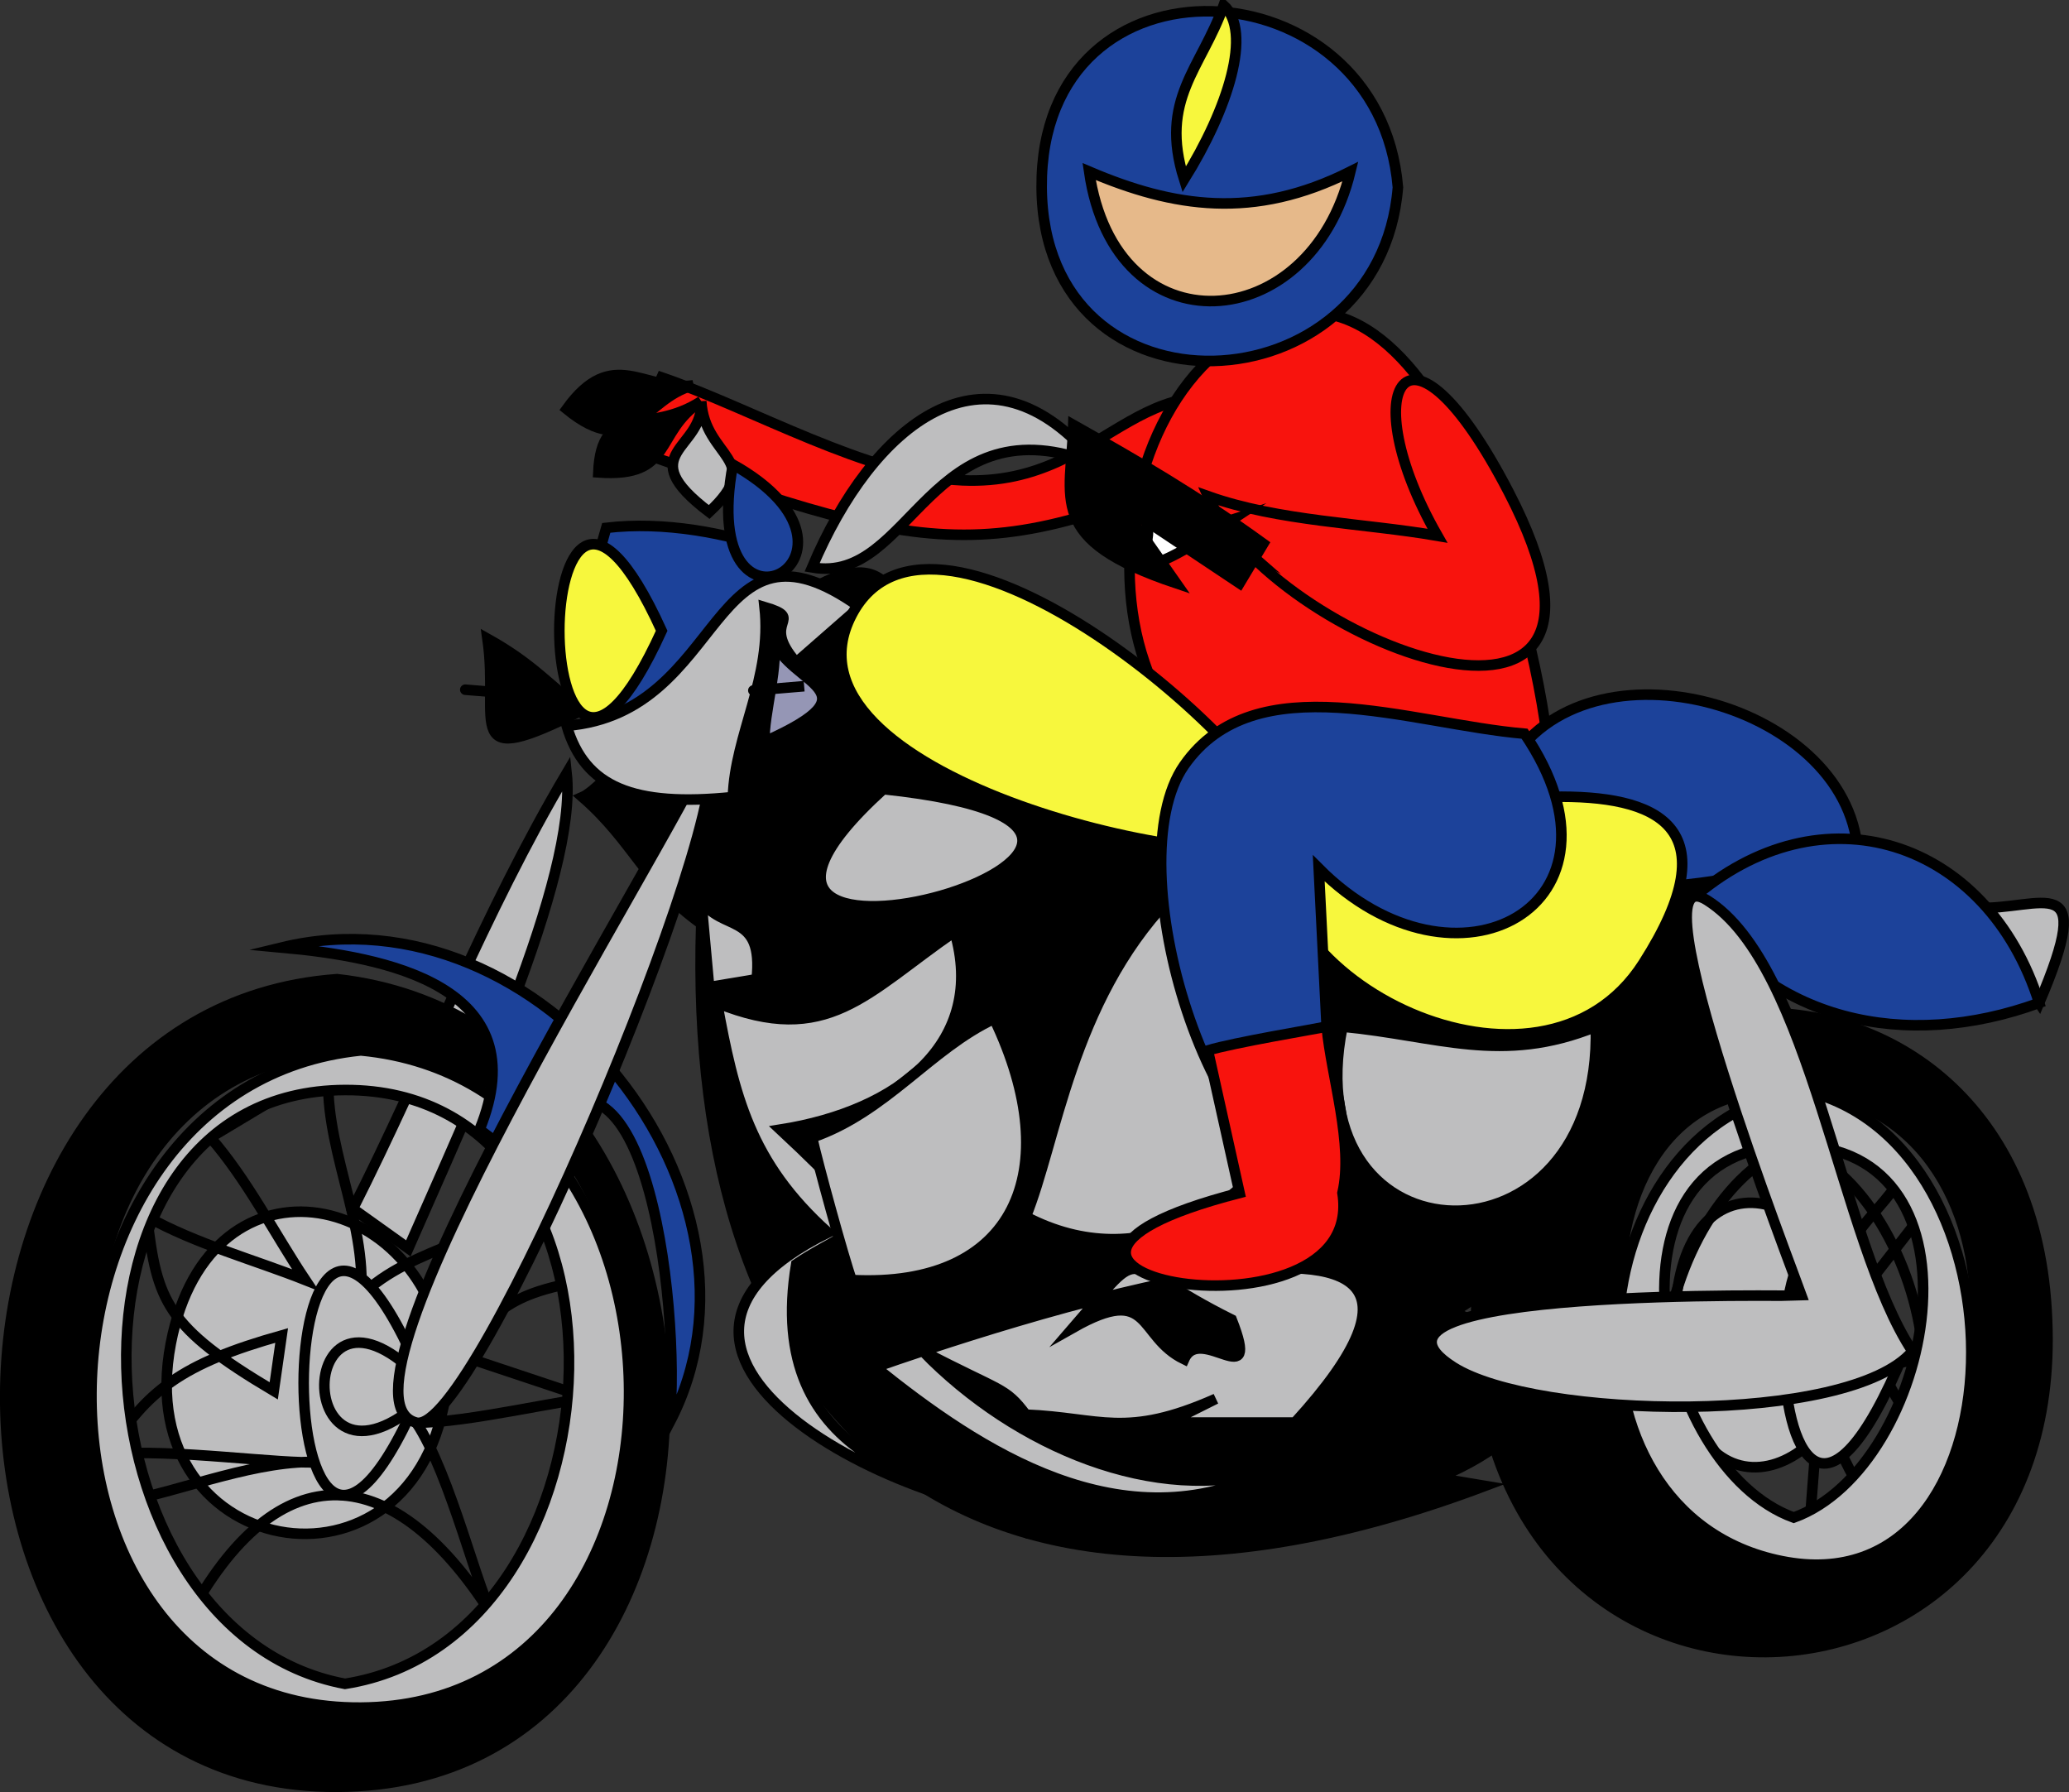 <svg xmlns="http://www.w3.org/2000/svg" xmlns:xlink="http://www.w3.org/1999/xlink" version="1.1" id="Layer_1" x="0px" y="0px" enable-background="new 0 0 822.05 841.89" xml:space="preserve" viewBox="312.07 339.14 196.01 169.75">
<rect x="312.07" y="339.14" width="196.01" height="169.75" fill="#333333" stroke="none"/>
<path fill-rule="evenodd" clip-rule="evenodd" fill="#ABABAB" d="M360.503,334.39L360.503,334.39L360.503,334.39z"/>
<line fill="none" stroke="#000000" stroke-linecap="square" stroke-miterlimit="10" x1="360.503" y1="334.39" x2="360.503" y2="334.39"/>
<path fill-rule="evenodd" clip-rule="evenodd" fill="#ABABAB" d="M474.503,390.64L474.503,390.64L474.503,390.64z"/>
<line fill="none" stroke="#000000" stroke-linecap="square" stroke-miterlimit="10" x1="474.503" y1="390.64" x2="474.503" y2="390.64"/>
<path fill-rule="evenodd" clip-rule="evenodd" fill="#200F75" d="M426.503,467.14L426.503,467.14L426.503,467.14z"/>
<line fill="none" stroke="#000000" stroke-linecap="square" stroke-miterlimit="10" x1="426.503" y1="467.14" x2="426.503" y2="467.14"/>
<path fill="none" stroke="#000000" stroke-linecap="square" stroke-miterlimit="10" d="M409.253,484.39  C410.253,484.39,410.253,484.39,409.253,484.39L409.253,484.39z"/>
<path fill="none" stroke="#000000" stroke-linecap="square" stroke-miterlimit="10" d="M367.253,451.39L367.253,451.39z"/>
<path fill-rule="evenodd" clip-rule="evenodd" fill="#F8130D" stroke="#000000" stroke-linecap="square" stroke-miterlimit="10" d="  M374.753,374.89c8.466,2.896,19.629,9.369,28.5,9.75c14.479,0.622,16.851-13.706,32.25-5.25  c-29.143,13.843-33.132,13.137-63.75,2.25C372.753,379.39,373.753,377.14,374.753,374.89z"/>
<path fill-rule="evenodd" clip-rule="evenodd" fill="#F8130D" stroke="#000000" stroke-linecap="square" stroke-miterlimit="10" d="  M458.753,410.14c-22.629,2.829-31.473,11.476-38.25-8.25c-3.366-9.798-0.66-22.898,6.75-29.25  C446.662,356.003,457.469,396.925,458.753,410.14z"/>
<path fill-rule="evenodd" clip-rule="evenodd" fill="#F8130D" stroke="#000000" stroke-linecap="square" stroke-miterlimit="10" d="  M426.503,386.14c5.993,13.682,43.273,28.116,28.5-0.375c-9.7-18.708-14.714-9.788-6.75,4.125  C441.215,388.677,433.207,388.529,426.503,386.14z"/>
<path fill-rule="evenodd" clip-rule="evenodd" fill="#FFFFFF" stroke="#000000" stroke-linecap="square" stroke-miterlimit="10" d="  M442.253,356.89c-2.152,19.043-26.252,20.053-26.252,0C416.001,336.905,439.943,337.855,442.253,356.89z"/>
<path fill-rule="evenodd" clip-rule="evenodd" fill="#1C429A" stroke="#000000" stroke-linecap="square" stroke-miterlimit="10" d="  M444.503,356.89c-1.704,21.166-33.599,22.671-33.75,0C410.599,333.759,442.733,335.545,444.503,356.89z"/>
<path fill-rule="evenodd" clip-rule="evenodd" fill="#E6B98A" stroke="#000000" stroke-linecap="square" stroke-miterlimit="10" d="  M415.251,355.39c7.983,3.401,15.582,4.61,24.752,0C436.238,371.017,417.716,372.468,415.251,355.39z"/>
<path fill-rule="evenodd" clip-rule="evenodd" fill="#F7F73D" stroke="#000000" stroke-linecap="square" stroke-miterlimit="10" d="  M428.003,339.64c-2.128,6.006-6.153,8.89-3.75,16.5C428.453,349.388,430.718,342.144,428.003,339.64z"/>
<path fill-rule="evenodd" clip-rule="evenodd" d="M506.003,464.14c-1.595-40.904-56.698-37.494-54,3  C454.661,507.03,507.744,504.116,506.003,464.14z M482.753,487.39c-20.646-3.574-24.516-45-1.875-45  C505.437,442.39,504.591,482.12,482.753,487.39z"/>
<path fill="none" stroke="#000000" stroke-linecap="square" stroke-miterlimit="10" d="M506.003,464.14  c-1.595-40.904-56.698-37.494-54,3C454.661,507.03,507.744,504.116,506.003,464.14z M482.753,487.39  c-20.646-3.574-24.516-45-1.875-45C505.437,442.39,504.591,482.12,482.753,487.39z"/>
<path fill-rule="evenodd" clip-rule="evenodd" d="M378.503,426.64c-1.463,45.547,23.414,72.364,74.25,53.25  c-1.5-0.25-3-0.5-4.5-0.75c12.018-5.075,11.41-11.341,1.5-15.75c11.23-6.483,49.189-43.5,16.579-43.5  c-14.886,0-65.828,2.01-68.704-21c-2.263-18.106-26.363,14.031-30.375,15.75C372.139,418.905,373.15,422.819,378.503,426.64z"/>
<path fill="none" stroke="#000000" stroke-linecap="square" stroke-miterlimit="10" d="M378.503,426.64  c-1.463,45.547,23.414,72.364,74.25,53.25c-1.5-0.25-3-0.5-4.5-0.75c12.018-5.075,11.41-11.341,1.5-15.75  c11.23-6.483,49.189-43.5,16.579-43.5c-14.886,0-65.828,2.01-68.704-21c-2.263-18.106-26.363,14.031-30.375,15.75  C372.139,418.905,373.15,422.819,378.503,426.64z"/>
<path fill="none" stroke="#000000" stroke-linecap="square" stroke-miterlimit="10" d="M491.753,451.39  c-2.972,4.121-6.344,5.652-3,9.75c1.75-2.25,3.5-4.5,5.25-6.75c1,4.25,2,8.5,3,12.75c-2.25,0.5-4.5,1-6.75,1.5  c3.752,8.262,4.032,1.881-0.75,12.75c-2.829-2.754-2.558-5.342-5.25-7.5c-0.25,3.25-0.5,6.5-0.75,9.75c-1.5,0-3,0-4.5,0  c-7.281-9.318-0.993-1.607-10.5-6.75c2-1.75,4-3.5,6-5.25c-2.25,0-4.5,0-6.75,0C466.44,456.548,477.237,434.838,491.753,451.39z"/>
<path fill-rule="evenodd" clip-rule="evenodd" fill="#BEBEBF" stroke="#000000" stroke-linecap="square" stroke-miterlimit="10" d="  M488.753,465.64c-2.948,15.223-17.556,18.002-18,0C470.304,447.434,485.778,450.394,488.753,465.64z"/>
<path fill-rule="evenodd" clip-rule="evenodd" fill="#BEBEBF" stroke="#000000" stroke-linecap="square" stroke-miterlimit="10" d="  M492.503,467.14C477.282,503.936,477.282,430.344,492.503,467.14L492.503,467.14z"/>
<path fill="none" stroke="#000000" stroke-linecap="square" stroke-miterlimit="10" d="M482.003,447.64  c-13.047,4.442-19.517,35.25,0,35.25S495.05,452.083,482.003,447.64z"/>
<path fill-rule="evenodd" clip-rule="evenodd" fill="#BEBEBF" stroke="#000000" stroke-linecap="square" stroke-miterlimit="10" d="  M482.753,442.39c-21.421,3.158-24.241,40.151-1.875,44.625C504.087,491.657,504.869,447.188,482.753,442.39z M482.003,482.89  c-13.277-4.797-19.149-35.25,0-35.25S495.28,478.093,482.003,482.89z"/>
<path fill-rule="evenodd" clip-rule="evenodd" stroke="#000000" stroke-linecap="square" stroke-miterlimit="10" d="M358.253,399.64  c4.4,2.459,5.809,4.397,9,6.75C355.613,412.241,359.428,407.86,358.253,399.64z"/>
<path fill-rule="evenodd" clip-rule="evenodd" fill="#BEBEBF" stroke="#000000" stroke-linecap="square" stroke-miterlimit="10" d="  M499.253,425.14c6.33,0.206,11.498-3.909,6,9C503.253,431.14,501.253,428.14,499.253,425.14z"/>
<path fill-rule="evenodd" clip-rule="evenodd" fill="#1C429A" stroke="#000000" stroke-linecap="square" stroke-miterlimit="10" d="  M488.003,419.14c-1.717-14.109-27.62-20.465-33.75-6C447.408,429.292,482.6,422.037,488.003,419.14z"/>
<path fill-rule="evenodd" clip-rule="evenodd" fill="#BEBEBF" stroke="#000000" stroke-linecap="square" stroke-miterlimit="10" d="  M378.503,377.14c0.321,5.414,6.116,5.501,0.75,10.5C371.819,381.984,378.778,381.778,378.503,377.14z"/>
<path fill-rule="evenodd" clip-rule="evenodd" fill="#BEBEBF" stroke="#000000" stroke-linecap="square" stroke-miterlimit="10" d="  M354.503,469.39c-1.742,22.657-30.316,18.126-26.25-3C331.937,447.247,353.218,451.638,354.503,469.39z"/>
<path fill="none" stroke="#000000" stroke-linecap="square" stroke-miterlimit="10" d="M332.003,446.89c3.488,4,6.05,9.075,9,13.5  c-4.92-1.946-10.39-3.425-15-6c0.923,8.002,1.807,10.448,12,16.5c0.25-1.75,0.5-3.5,0.75-5.25c-9.427,2.646-12.862,5.242-16.5,11.25  c6.444-0.551,16.252,0.979,20.25,0.75c-5.96-0.295-12.847,2.606-18.75,3.75c2,3.75,4,7.5,6,11.25  c8.616-16.241,19.721-15.435,29.25,0c-1.567-2.31-4.202-13.801-7.5-18.75c4.667,0.091,14.807-2.389,16.5-2.25c-4.5-1.5-9-3-13.5-4.5  c4.902-2.84,4.22-5.414,13.5-6.75c-1.25-2.75-2.5-5.5-3.75-8.25c-4.985,4.371-13.208,5.035-18,9.75c0.612-7.095-3.76-14.678-3-21.75  C339.503,442.39,335.753,444.64,332.003,446.89z"/>
<path fill-rule="evenodd" clip-rule="evenodd" fill="#BEBEBF" stroke="#000000" stroke-linecap="square" stroke-miterlimit="10" d="  M365.753,412.39c-7.853,13.264-13.367,27.637-20.25,41.25c1.75,1.25,3.5,2.5,5.25,3.75  C356.389,444.504,366.824,422.26,365.753,412.39z"/>
<path fill-rule="evenodd" clip-rule="evenodd" d="M344.003,431.89c-41.688,3.02-42.146,76.658,0,76.5  C386.158,508.232,384.672,436.465,344.003,431.89z M346.253,500.89c-33.454-2.669-34.635-62.494,0-62.25  C380.681,438.883,379.627,498.491,346.253,500.89z"/>
<path fill="none" stroke="#000000" stroke-linecap="square" stroke-miterlimit="10" d="M344.003,431.89  c-41.688,3.02-42.146,76.658,0,76.5C386.158,508.232,384.672,436.465,344.003,431.89z M346.253,500.89  c-33.454-2.669-34.635-62.494,0-62.25C380.681,438.883,379.627,498.491,346.253,500.89z"/>
<path fill-rule="evenodd" clip-rule="evenodd" fill="#BEBEBF" stroke="#000000" stroke-linecap="square" stroke-miterlimit="10" d="  M346.253,438.64c-33.687,3.438-34.36,62.478,0,62.25C380.366,500.664,379.908,441.811,346.253,438.64z M344.753,498.64  c-26.217-4.907-29.001-56.143,0-56.25C374.042,442.282,372.047,494.356,344.753,498.64z"/>
<path fill-rule="evenodd" clip-rule="evenodd" fill="#1C429A" stroke="#000000" stroke-linecap="square" stroke-miterlimit="10" d="  M338.753,428.89c24.773-6.009,47.911,23.683,36.75,45c1.117-10.782-2.418-42.897-15-25.5c-1-0.75-2-1.5-3-2.25  C363.085,432.458,348.437,429.768,338.753,428.89z"/>
<path fill-rule="evenodd" clip-rule="evenodd" fill="#BEBEBF" stroke="#000000" stroke-linecap="square" stroke-miterlimit="10" d="  M352.253,470.14C337.032,506.936,337.032,433.344,352.253,470.14L352.253,470.14z"/>
<path fill-rule="evenodd" clip-rule="evenodd" fill="#BEBEBF" stroke="#000000" stroke-linecap="square" stroke-miterlimit="10" d="  M353.003,470.89C339.191,484.568,339.6,455.639,353.003,470.89L353.003,470.89z"/>
<path fill-rule="evenodd" clip-rule="evenodd" fill="#BEBEBF" stroke="#000000" stroke-linecap="square" stroke-miterlimit="10" d="  M379.253,410.14c-4.377,9.944-37.231,61.315-27.75,63.75C357.072,475.32,381.853,416.145,379.253,410.14z"/>
<path fill-rule="evenodd" clip-rule="evenodd" fill="#F8130D" stroke="#000000" stroke-linecap="square" stroke-miterlimit="10" d="  M361.253,404.89C355.011,404.377,353.889,404.285,361.253,404.89L361.253,404.89z"/>
<path fill-rule="evenodd" clip-rule="evenodd" fill="#1C429A" stroke="#000000" stroke-linecap="square" stroke-miterlimit="10" d="  M369.503,389.14c5.483-0.64,11.332,0.459,16.5,2.25C381.841,413.388,362.306,413.554,369.503,389.14z"/>
<path fill-rule="evenodd" clip-rule="evenodd" fill="#1C429A" stroke="#000000" stroke-linecap="square" stroke-miterlimit="10" d="  M381.503,383.14C396.954,391.84,378.021,401.938,381.503,383.14L381.503,383.14z"/>
<path fill-rule="evenodd" clip-rule="evenodd" fill="#BEBEBF" stroke="#000000" stroke-linecap="square" stroke-miterlimit="10" d="  M389.003,392.89c5.662-13.43,16.505-22.668,26.998-9.75C400.088,376.776,398.47,394.561,389.003,392.89z"/>
<path fill-rule="evenodd" clip-rule="evenodd" d="M378.503,377.14c-4.574,2.999-2.533,7.261-9.75,6.75  C369.045,377.088,373.468,380.441,378.503,377.14z"/>
<path fill="none" stroke="#000000" stroke-linecap="square" stroke-miterlimit="10" d="M378.503,377.14  c-4.574,2.999-2.533,7.261-9.75,6.75C369.045,377.088,373.468,380.441,378.503,377.14z"/>
<path fill-rule="evenodd" clip-rule="evenodd" fill="#BEBEBF" stroke="#000000" stroke-linecap="square" stroke-miterlimit="10" d="  M365.753,407.89c1.71,5.835,6.334,7.708,15.75,6.75c0.182-5.933,3.742-11.336,3-18c4.032,1.206-0.543,1.218,3,5.25  c2-1.75,4-3.5,6-5.25C379.114,386.363,381.084,406.633,365.753,407.89z"/>
<path fill-rule="evenodd" clip-rule="evenodd" fill="#F7F73D" stroke="#000000" stroke-linecap="square" stroke-miterlimit="10" d="  M374.753,398.89C361.828,427.313,361.828,370.467,374.753,398.89L374.753,398.89z"/>
<path fill-rule="evenodd" clip-rule="evenodd" fill="#F7F73D" stroke="#000000" stroke-linecap="square" stroke-miterlimit="10" d="  M433.253,417.64c6.253,0.988,51.157-13.301,34.5,12.75C457.908,445.788,430.429,431.862,433.253,417.64z"/>
<path fill-rule="evenodd" clip-rule="evenodd" fill="#BEBEBF" stroke="#000000" stroke-linecap="square" stroke-miterlimit="10" d="  M439.253,436.39c9.026,0.859,15.067,3.618,24,0C463.898,460.087,434.631,459.186,439.253,436.39z"/>
<path fill-rule="evenodd" clip-rule="evenodd" fill="#1C429A" stroke="#000000" stroke-linecap="square" stroke-miterlimit="10" d="  M472.253,424.39c12.396-10.925,28.139-5.713,33,9.75C492.6,438.754,479.394,435.967,472.253,424.39z"/>
<path fill-rule="evenodd" clip-rule="evenodd" fill="#BEBEBF" stroke="#000000" stroke-linecap="square" stroke-miterlimit="10" d="  M395.753,413.89C370.736,436.614,435.35,418.088,395.753,413.89L395.753,413.89z"/>
<path fill-rule="evenodd" clip-rule="evenodd" fill="#BEBEBF" stroke="#000000" stroke-linecap="square" stroke-miterlimit="10" d="  M422.753,424.39c-9.187,9.7-10.609,22.85-13.5,30C431.213,465.889,450.771,427.237,422.753,424.39z"/>
<path fill-rule="evenodd" clip-rule="evenodd" fill="#BEBEBF" stroke="#000000" stroke-linecap="square" stroke-miterlimit="10" d="  M402.503,427.39c-8.438,5.823-12.055,10.967-22.5,6.75c1.608,8.778,3.128,15.129,10.5,21.75c-23.765,11.743,8.693,27.423,23.25,27  c-13.634-2.251-29.324-5.445-26.25-24c6.123-4.141,9.487-2.493-1.5-12.75C397.258,444.365,405.561,437.821,402.503,427.39z"/>
<line fill="none" stroke="#000000" stroke-linecap="square" stroke-miterlimit="10" x1="406.253" y1="438.64" x2="406.253" y2="438.64"/>
<path fill-rule="evenodd" clip-rule="evenodd" fill="#BEBEBF" stroke="#000000" stroke-linecap="square" stroke-miterlimit="10" d="  M406.253,435.64c6.883,14.356,1.984,25.559-13.5,24.75c-0.71-1.947-3.262-11.229-3.75-13.5  C396.018,444.472,400.185,438.486,406.253,435.64z"/>
<path fill-rule="evenodd" clip-rule="evenodd" fill="#BEBEBF" stroke="#000000" stroke-linecap="square" stroke-miterlimit="10" d="  M378.503,424.39c1.917,3.062,5.938,1.072,5.25,7.5c-1.5,0.25-3,0.5-4.5,0.75C379.003,429.89,378.753,427.14,378.503,424.39z"/>
<path fill-rule="evenodd" clip-rule="evenodd" fill="#9596B5" stroke="#000000" stroke-linecap="square" stroke-miterlimit="10" d="  M385.253,399.64c1.662,4.482,10.157,4.863-0.75,9.75C384.365,406.894,386.002,401.662,385.253,399.64z"/>
<path fill-rule="evenodd" clip-rule="evenodd" fill="#F8130D" stroke="#000000" stroke-linecap="square" stroke-miterlimit="10" d="  M388.253,404.14C381.144,404.737,382.57,404.617,388.253,404.14L388.253,404.14z"/>
<path fill-rule="evenodd" clip-rule="evenodd" fill="#F7F73D" stroke="#000000" stroke-linecap="square" stroke-miterlimit="10" d="  M434.753,419.14c-8.328,3.137-49.827-6.703-42-21.75C400.493,382.511,432.915,410.064,434.753,419.14z"/>
<path fill-rule="evenodd" clip-rule="evenodd" fill="#BEBEBF" stroke="#000000" stroke-linecap="square" stroke-miterlimit="10" d="  M434.753,473.89c25.191-27.572-31.094-8.277-39.75-5.25c9.834,7.917,23.362,16.912,37.5,9.75c-10.879,3.368-24.16-2.167-33-11.25  c7.499,3.915,7.754,3.351,9.75,6c7.089,0.291,9.386,2.318,18-1.5c-1.5,0.75-3,1.5-4.5,2.25  C426.753,473.89,430.753,473.89,434.753,473.89z M424.253,467.89c-4.456-2.164-3.013-7.235-10.5-3c7.209-8.314,3.904-6.265,15-0.75  C431.635,471.449,425.766,464.456,424.253,467.89z"/>
<path fill-rule="evenodd" clip-rule="evenodd" fill="#BEBEBF" stroke="#000000" stroke-linecap="square" stroke-miterlimit="10" d="  M493.253,467.14c-6.861-10.338-9.563-36.568-19.5-42.75c-7.187-4.471,8.376,35.725,9,37.5c-0.117,0.017-45.065-0.905-33,6.75  C457.564,473.596,487.261,474.175,493.253,467.14z"/>
<path fill-rule="evenodd" clip-rule="evenodd" fill="#1C429A" stroke="#000000" stroke-linecap="square" stroke-miterlimit="10" d="  M456.503,408.64c-10.896-0.934-25.511-6.65-32.25,3c-6.48,9.28,2.43,39.478,14.25,39.75c-0.5-10-1-20-1.5-30  C450.023,434.486,467.535,424.882,456.503,408.64z"/>
<path fill-rule="evenodd" clip-rule="evenodd" fill="#F8130D" stroke="#000000" stroke-linecap="square" stroke-miterlimit="10" d="  M439.253,452.14c1.058-4.583-1.048-11.004-1.5-15.75c-0.851,0.177-8.867,1.516-11.25,2.25c1,4.5,2,9,3,13.5  C399.574,459.842,441.653,467.272,439.253,452.14z"/>
<path fill-rule="evenodd" clip-rule="evenodd" stroke="#000000" stroke-linecap="square" stroke-miterlimit="10" d="M377.753,375.64  c-4.774,1.251-5.797,7.298-12,2.25C370.12,371.83,373.122,376.29,377.753,375.64z"/>
<path fill-rule="evenodd" clip-rule="evenodd" fill="#FFFFFF" stroke="#000000" stroke-linecap="square" stroke-miterlimit="10" d="  M420.503,388.39c1.621,1.917-4.024,8.156,8.25,0C427.318,388.854,421.686,389.789,420.503,388.39z"/>
<path fill-rule="evenodd" clip-rule="evenodd" d="M413.753,379.39c-0.198,7.116-2.643,10.841,9.75,15c-1.751-2.5-3.501-5-5.252-7.5  c3.751,2.5,7.501,5,11.252,7.5c0.75-1.25,1.5-2.5,2.25-3.75C425.11,385.838,419.749,382.771,413.753,379.39z"/>
<path fill="none" stroke="#000000" stroke-linecap="square" stroke-miterlimit="10" d="M413.753,379.39  c-0.198,7.116-2.643,10.841,9.75,15c-1.751-2.5-3.501-5-5.252-7.5c3.751,2.5,7.501,5,11.252,7.5c0.75-1.25,1.5-2.5,2.25-3.75  C425.11,385.838,419.749,382.771,413.753,379.39z"/>
<path fill-rule="evenodd" clip-rule="evenodd" stroke="#000000" stroke-linecap="square" stroke-miterlimit="10" d="M430.253,391.39  C416.896,384.835,421.318,383.548,430.253,391.39L430.253,391.39z"/>
</svg>